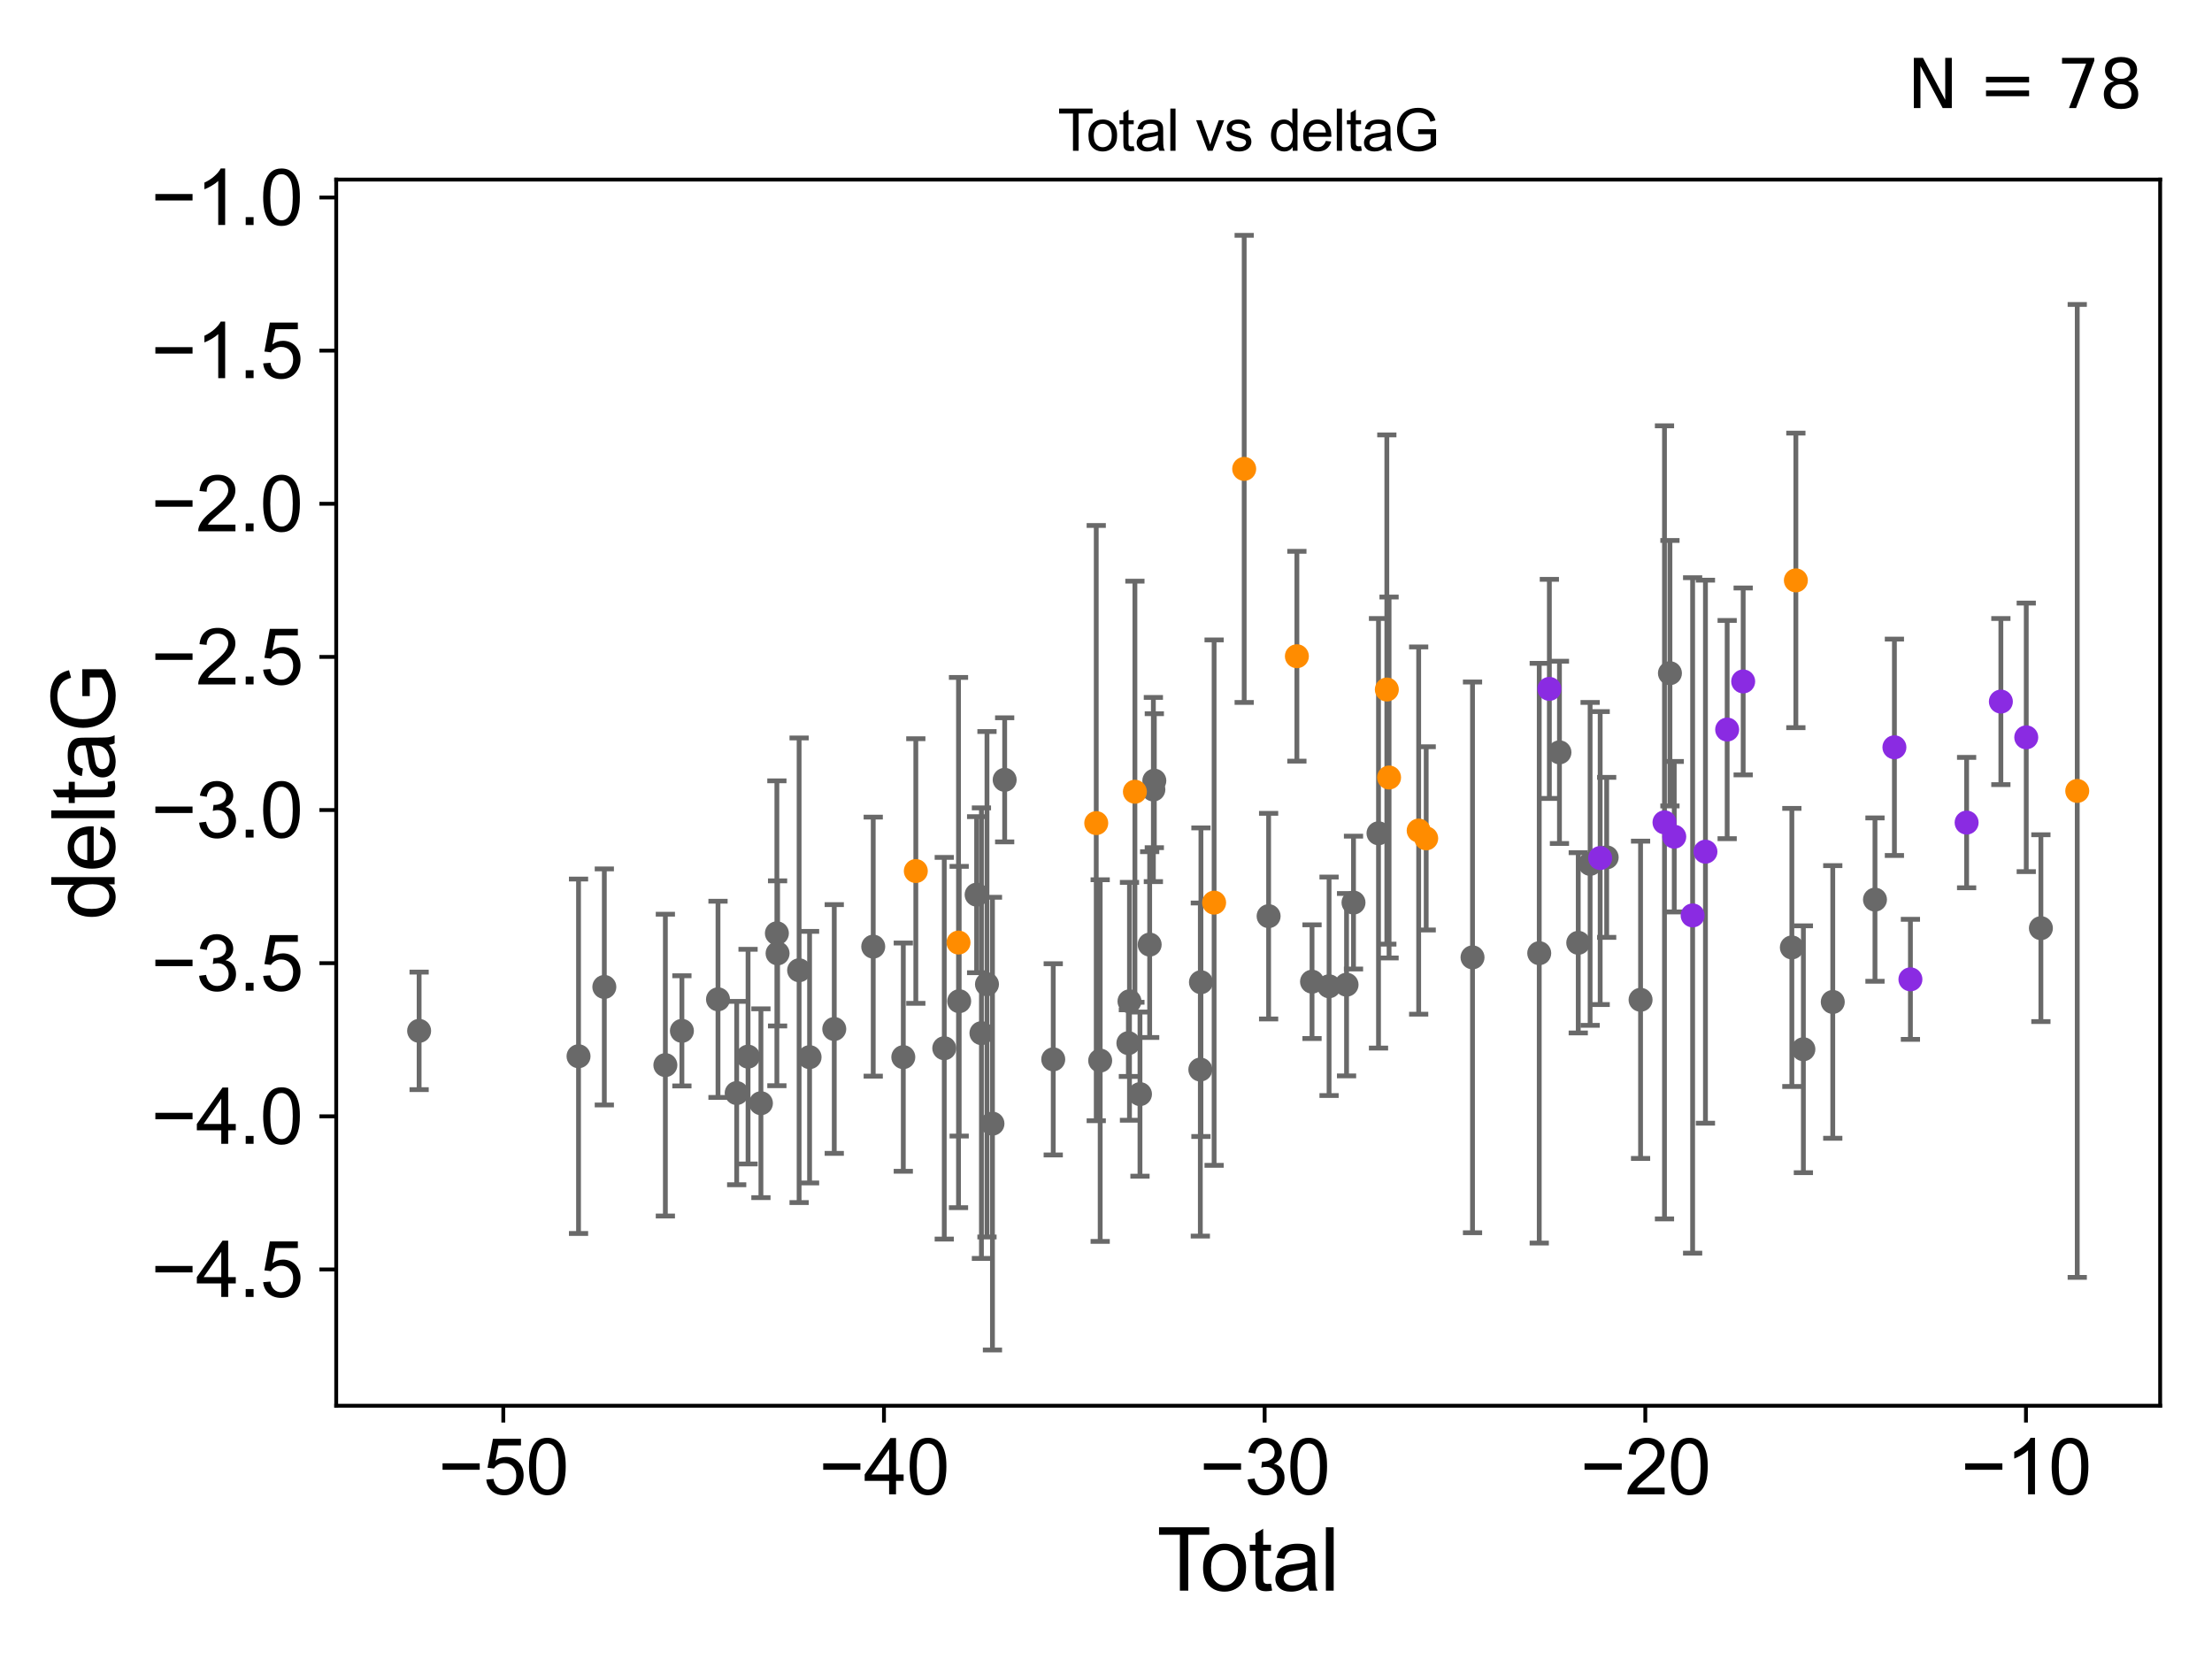 <?xml version="1.0" encoding="utf-8" standalone="no"?>
<!DOCTYPE svg PUBLIC "-//W3C//DTD SVG 1.1//EN"
  "http://www.w3.org/Graphics/SVG/1.1/DTD/svg11.dtd">
<svg xmlns:xlink="http://www.w3.org/1999/xlink" width="460.8pt" height="345.6pt" viewBox="0 0 460.8 345.6" xmlns="http://www.w3.org/2000/svg" version="1.1">
 <defs>
  <style type="text/css">*{stroke-linejoin: round; stroke-linecap: butt}</style>
 </defs>
 <g id="figure_1">
  <g id="patch_1">
   <path d="M 0 345.6 
L 460.8 345.6 
L 460.8 0 
L 0 0 
z
" style="fill: #ffffff"/>
  </g>
  <g id="axes_1">
   <g id="patch_2">
    <path d="M 70.04 292.84 
L 450 292.84 
L 450 37.411 
L 70.04 37.411 
z
" style="fill: #ffffff"/>
   </g>
   <g id="PathCollection_1">
    <defs>
     <path id="mf9ac85fa65" d="M 0 1.118 
C 0.297 1.118 0.581 1 0.791 0.791 
C 1 0.581 1.118 0.297 1.118 0 
C 1.118 -0.297 1 -0.581 0.791 -0.791 
C 0.581 -1 0.297 -1.118 0 -1.118 
C -0.297 -1.118 -0.581 -1 -0.791 -0.791 
C -1 -0.581 -1.118 -0.297 -1.118 0 
C -1.118 0.297 -1 0.581 -0.791 0.791 
C -0.581 1 -0.297 1.118 0 1.118 
z
" style="stroke: #696969"/>
    </defs>
    <g clip-path="url(#p7e87dcc566)">
     <use xlink:href="#mf9ac85fa65" x="87.311" y="214.748" style="fill: #696969; stroke: #696969"/>
     <use xlink:href="#mf9ac85fa65" x="120.519" y="220.037" style="fill: #696969; stroke: #696969"/>
     <use xlink:href="#mf9ac85fa65" x="125.893" y="205.599" style="fill: #696969; stroke: #696969"/>
     <use xlink:href="#mf9ac85fa65" x="138.608" y="221.881" style="fill: #696969; stroke: #696969"/>
     <use xlink:href="#mf9ac85fa65" x="142.054" y="214.747" style="fill: #696969; stroke: #696969"/>
     <use xlink:href="#mf9ac85fa65" x="149.573" y="208.177" style="fill: #696969; stroke: #696969"/>
     <use xlink:href="#mf9ac85fa65" x="153.465" y="227.705" style="fill: #696969; stroke: #696969"/>
     <use xlink:href="#mf9ac85fa65" x="155.833" y="220.115" style="fill: #696969; stroke: #696969"/>
     <use xlink:href="#mf9ac85fa65" x="158.516" y="229.82" style="fill: #696969; stroke: #696969"/>
     <use xlink:href="#mf9ac85fa65" x="161.839" y="194.419" style="fill: #696969; stroke: #696969"/>
     <use xlink:href="#mf9ac85fa65" x="161.985" y="198.61" style="fill: #696969; stroke: #696969"/>
     <use xlink:href="#mf9ac85fa65" x="166.47" y="202.123" style="fill: #696969; stroke: #696969"/>
     <use xlink:href="#mf9ac85fa65" x="168.65" y="220.225" style="fill: #696969; stroke: #696969"/>
     <use xlink:href="#mf9ac85fa65" x="173.792" y="214.359" style="fill: #696969; stroke: #696969"/>
     <use xlink:href="#mf9ac85fa65" x="181.91" y="197.2" style="fill: #696969; stroke: #696969"/>
     <use xlink:href="#mf9ac85fa65" x="188.174" y="220.222" style="fill: #696969; stroke: #696969"/>
     <use xlink:href="#mf9ac85fa65" x="196.708" y="218.366" style="fill: #696969; stroke: #696969"/>
     <use xlink:href="#mf9ac85fa65" x="199.815" y="208.57" style="fill: #696969; stroke: #696969"/>
     <use xlink:href="#mf9ac85fa65" x="203.45" y="186.375" style="fill: #696969; stroke: #696969"/>
     <use xlink:href="#mf9ac85fa65" x="204.45" y="215.225" style="fill: #696969; stroke: #696969"/>
     <use xlink:href="#mf9ac85fa65" x="205.606" y="205.037" style="fill: #696969; stroke: #696969"/>
     <use xlink:href="#mf9ac85fa65" x="206.748" y="234.076" style="fill: #696969; stroke: #696969"/>
     <use xlink:href="#mf9ac85fa65" x="209.291" y="162.453" style="fill: #696969; stroke: #696969"/>
     <use xlink:href="#mf9ac85fa65" x="219.41" y="220.68" style="fill: #696969; stroke: #696969"/>
     <use xlink:href="#mf9ac85fa65" x="229.188" y="220.939" style="fill: #696969; stroke: #696969"/>
     <use xlink:href="#mf9ac85fa65" x="235.063" y="217.305" style="fill: #696969; stroke: #696969"/>
     <use xlink:href="#mf9ac85fa65" x="235.292" y="208.594" style="fill: #696969; stroke: #696969"/>
     <use xlink:href="#mf9ac85fa65" x="237.479" y="227.924" style="fill: #696969; stroke: #696969"/>
     <use xlink:href="#mf9ac85fa65" x="239.497" y="196.776" style="fill: #696969; stroke: #696969"/>
     <use xlink:href="#mf9ac85fa65" x="240.268" y="164.47" style="fill: #696969; stroke: #696969"/>
     <use xlink:href="#mf9ac85fa65" x="240.467" y="162.63" style="fill: #696969; stroke: #696969"/>
     <use xlink:href="#mf9ac85fa65" x="250.051" y="222.807" style="fill: #696969; stroke: #696969"/>
     <use xlink:href="#mf9ac85fa65" x="250.178" y="204.612" style="fill: #696969; stroke: #696969"/>
     <use xlink:href="#mf9ac85fa65" x="264.276" y="190.852" style="fill: #696969; stroke: #696969"/>
     <use xlink:href="#mf9ac85fa65" x="273.32" y="204.502" style="fill: #696969; stroke: #696969"/>
     <use xlink:href="#mf9ac85fa65" x="276.869" y="205.461" style="fill: #696969; stroke: #696969"/>
     <use xlink:href="#mf9ac85fa65" x="280.511" y="205.131" style="fill: #696969; stroke: #696969"/>
     <use xlink:href="#mf9ac85fa65" x="281.96" y="188.022" style="fill: #696969; stroke: #696969"/>
     <use xlink:href="#mf9ac85fa65" x="287.169" y="173.589" style="fill: #696969; stroke: #696969"/>
     <use xlink:href="#mf9ac85fa65" x="306.753" y="199.438" style="fill: #696969; stroke: #696969"/>
     <use xlink:href="#mf9ac85fa65" x="320.651" y="198.566" style="fill: #696969; stroke: #696969"/>
     <use xlink:href="#mf9ac85fa65" x="324.863" y="156.726" style="fill: #696969; stroke: #696969"/>
     <use xlink:href="#mf9ac85fa65" x="328.779" y="196.406" style="fill: #696969; stroke: #696969"/>
     <use xlink:href="#mf9ac85fa65" x="331.251" y="179.963" style="fill: #696969; stroke: #696969"/>
     <use xlink:href="#mf9ac85fa65" x="334.699" y="178.604" style="fill: #696969; stroke: #696969"/>
     <use xlink:href="#mf9ac85fa65" x="341.761" y="208.276" style="fill: #696969; stroke: #696969"/>
     <use xlink:href="#mf9ac85fa65" x="347.878" y="140.24" style="fill: #696969; stroke: #696969"/>
     <use xlink:href="#mf9ac85fa65" x="373.277" y="197.367" style="fill: #696969; stroke: #696969"/>
     <use xlink:href="#mf9ac85fa65" x="375.678" y="218.577" style="fill: #696969; stroke: #696969"/>
     <use xlink:href="#mf9ac85fa65" x="381.799" y="208.725" style="fill: #696969; stroke: #696969"/>
     <use xlink:href="#mf9ac85fa65" x="390.593" y="187.404" style="fill: #696969; stroke: #696969"/>
     <use xlink:href="#mf9ac85fa65" x="425.156" y="193.354" style="fill: #696969; stroke: #696969"/>
    </g>
   </g>
   <g id="PathCollection_2">
    <defs>
     <path id="m2905a344ca" d="M 0 1.118 
C 0.297 1.118 0.581 1 0.791 0.791 
C 1 0.581 1.118 0.297 1.118 0 
C 1.118 -0.297 1 -0.581 0.791 -0.791 
C 0.581 -1 0.297 -1.118 0 -1.118 
C -0.297 -1.118 -0.581 -1 -0.791 -0.791 
C -1 -0.581 -1.118 -0.297 -1.118 0 
C -1.118 0.297 -1 0.581 -0.791 0.791 
C -0.581 1 -0.297 1.118 0 1.118 
z
" style="stroke: #ff8c00"/>
    </defs>
    <g clip-path="url(#p7e87dcc566)">
     <use xlink:href="#m2905a344ca" x="190.781" y="181.452" style="fill: #ff8c00; stroke: #ff8c00"/>
     <use xlink:href="#m2905a344ca" x="199.674" y="196.351" style="fill: #ff8c00; stroke: #ff8c00"/>
     <use xlink:href="#m2905a344ca" x="228.367" y="171.468" style="fill: #ff8c00; stroke: #ff8c00"/>
     <use xlink:href="#m2905a344ca" x="236.422" y="164.931" style="fill: #ff8c00; stroke: #ff8c00"/>
     <use xlink:href="#m2905a344ca" x="252.922" y="188.035" style="fill: #ff8c00; stroke: #ff8c00"/>
     <use xlink:href="#m2905a344ca" x="259.187" y="97.677" style="fill: #ff8c00; stroke: #ff8c00"/>
     <use xlink:href="#m2905a344ca" x="270.164" y="136.704" style="fill: #ff8c00; stroke: #ff8c00"/>
     <use xlink:href="#m2905a344ca" x="288.902" y="143.641" style="fill: #ff8c00; stroke: #ff8c00"/>
     <use xlink:href="#m2905a344ca" x="289.368" y="161.969" style="fill: #ff8c00; stroke: #ff8c00"/>
     <use xlink:href="#m2905a344ca" x="295.536" y="173.018" style="fill: #ff8c00; stroke: #ff8c00"/>
     <use xlink:href="#m2905a344ca" x="297.103" y="174.647" style="fill: #ff8c00; stroke: #ff8c00"/>
     <use xlink:href="#m2905a344ca" x="374.112" y="120.904" style="fill: #ff8c00; stroke: #ff8c00"/>
     <use xlink:href="#m2905a344ca" x="432.729" y="164.766" style="fill: #ff8c00; stroke: #ff8c00"/>
    </g>
   </g>
   <g id="PathCollection_3">
    <defs>
     <path id="m5e23c3d935" d="M 0 1.118 
C 0.297 1.118 0.581 1 0.791 0.791 
C 1 0.581 1.118 0.297 1.118 0 
C 1.118 -0.297 1 -0.581 0.791 -0.791 
C 0.581 -1 0.297 -1.118 0 -1.118 
C -0.297 -1.118 -0.581 -1 -0.791 -0.791 
C -1 -0.581 -1.118 -0.297 -1.118 0 
C -1.118 0.297 -1 0.581 -0.791 0.791 
C -0.581 1 -0.297 1.118 0 1.118 
z
" style="stroke: #8a2be2"/>
    </defs>
    <g clip-path="url(#p7e87dcc566)">
     <use xlink:href="#m5e23c3d935" x="322.76" y="143.509" style="fill: #8a2be2; stroke: #8a2be2"/>
     <use xlink:href="#m5e23c3d935" x="333.345" y="178.748" style="fill: #8a2be2; stroke: #8a2be2"/>
     <use xlink:href="#m5e23c3d935" x="346.743" y="171.314" style="fill: #8a2be2; stroke: #8a2be2"/>
     <use xlink:href="#m5e23c3d935" x="348.778" y="174.298" style="fill: #8a2be2; stroke: #8a2be2"/>
     <use xlink:href="#m5e23c3d935" x="352.605" y="190.698" style="fill: #8a2be2; stroke: #8a2be2"/>
     <use xlink:href="#m5e23c3d935" x="355.275" y="177.422" style="fill: #8a2be2; stroke: #8a2be2"/>
     <use xlink:href="#m5e23c3d935" x="359.8" y="151.981" style="fill: #8a2be2; stroke: #8a2be2"/>
     <use xlink:href="#m5e23c3d935" x="363.136" y="141.955" style="fill: #8a2be2; stroke: #8a2be2"/>
     <use xlink:href="#m5e23c3d935" x="394.641" y="155.675" style="fill: #8a2be2; stroke: #8a2be2"/>
     <use xlink:href="#m5e23c3d935" x="397.975" y="204.014" style="fill: #8a2be2; stroke: #8a2be2"/>
     <use xlink:href="#m5e23c3d935" x="409.682" y="171.36" style="fill: #8a2be2; stroke: #8a2be2"/>
     <use xlink:href="#m5e23c3d935" x="416.818" y="146.151" style="fill: #8a2be2; stroke: #8a2be2"/>
     <use xlink:href="#m5e23c3d935" x="422.106" y="153.604" style="fill: #8a2be2; stroke: #8a2be2"/>
    </g>
   </g>
   <g id="matplotlib.axis_1">
    <g id="xtick_1">
     <g id="line2d_1">
      <defs>
       <path id="m23a67b1742" d="M 0 0 
L 0 3.5 
" style="stroke: #000000; stroke-width: 0.8"/>
      </defs>
      <g>
       <use xlink:href="#m23a67b1742" x="104.848" y="292.84" style="stroke: #000000; stroke-width: 0.8"/>
      </g>
     </g>
     <g id="text_1">
      <!-- −50 -->
      <g transform="translate(91.278 311.293)scale(0.16 -0.16)">
       <defs>
        <path id="ArialMT-2212" d="M 3381 1997 
L 356 1997 
L 356 2522 
L 3381 2522 
L 3381 1997 
z
" transform="scale(0.016)"/>
        <path id="ArialMT-35" d="M 266 1200 
L 856 1250 
Q 922 819 1161 601 
Q 1400 384 1738 384 
Q 2144 384 2425 690 
Q 2706 997 2706 1503 
Q 2706 1984 2436 2262 
Q 2166 2541 1728 2541 
Q 1456 2541 1237 2417 
Q 1019 2294 894 2097 
L 366 2166 
L 809 4519 
L 3088 4519 
L 3088 3981 
L 1259 3981 
L 1013 2750 
Q 1425 3038 1878 3038 
Q 2478 3038 2890 2622 
Q 3303 2206 3303 1553 
Q 3303 931 2941 478 
Q 2500 -78 1738 -78 
Q 1113 -78 717 272 
Q 322 622 266 1200 
z
" transform="scale(0.016)"/>
        <path id="ArialMT-30" d="M 266 2259 
Q 266 3072 433 3567 
Q 600 4063 929 4331 
Q 1259 4600 1759 4600 
Q 2128 4600 2406 4451 
Q 2684 4303 2865 4023 
Q 3047 3744 3150 3342 
Q 3253 2941 3253 2259 
Q 3253 1453 3087 958 
Q 2922 463 2592 192 
Q 2263 -78 1759 -78 
Q 1097 -78 719 397 
Q 266 969 266 2259 
z
M 844 2259 
Q 844 1131 1108 757 
Q 1372 384 1759 384 
Q 2147 384 2411 759 
Q 2675 1134 2675 2259 
Q 2675 3391 2411 3762 
Q 2147 4134 1753 4134 
Q 1366 4134 1134 3806 
Q 844 3388 844 2259 
z
" transform="scale(0.016)"/>
       </defs>
       <use xlink:href="#ArialMT-2212"/>
       <use xlink:href="#ArialMT-35" x="58.398"/>
       <use xlink:href="#ArialMT-30" x="114.014"/>
      </g>
     </g>
    </g>
    <g id="xtick_2">
     <g id="line2d_2">
      <g>
       <use xlink:href="#m23a67b1742" x="184.148" y="292.84" style="stroke: #000000; stroke-width: 0.8"/>
      </g>
     </g>
     <g id="text_2">
      <!-- −40 -->
      <g transform="translate(170.578 311.293)scale(0.16 -0.16)">
       <defs>
        <path id="ArialMT-34" d="M 2069 0 
L 2069 1097 
L 81 1097 
L 81 1613 
L 2172 4581 
L 2631 4581 
L 2631 1613 
L 3250 1613 
L 3250 1097 
L 2631 1097 
L 2631 0 
L 2069 0 
z
M 2069 1613 
L 2069 3678 
L 634 1613 
L 2069 1613 
z
" transform="scale(0.016)"/>
       </defs>
       <use xlink:href="#ArialMT-2212"/>
       <use xlink:href="#ArialMT-34" x="58.398"/>
       <use xlink:href="#ArialMT-30" x="114.014"/>
      </g>
     </g>
    </g>
    <g id="xtick_3">
     <g id="line2d_3">
      <g>
       <use xlink:href="#m23a67b1742" x="263.448" y="292.84" style="stroke: #000000; stroke-width: 0.8"/>
      </g>
     </g>
     <g id="text_3">
      <!-- −30 -->
      <g transform="translate(249.878 311.293)scale(0.16 -0.16)">
       <defs>
        <path id="ArialMT-33" d="M 269 1209 
L 831 1284 
Q 928 806 1161 595 
Q 1394 384 1728 384 
Q 2125 384 2398 659 
Q 2672 934 2672 1341 
Q 2672 1728 2419 1979 
Q 2166 2231 1775 2231 
Q 1616 2231 1378 2169 
L 1441 2663 
Q 1497 2656 1531 2656 
Q 1891 2656 2178 2843 
Q 2466 3031 2466 3422 
Q 2466 3731 2256 3934 
Q 2047 4138 1716 4138 
Q 1388 4138 1169 3931 
Q 950 3725 888 3313 
L 325 3413 
Q 428 3978 793 4289 
Q 1159 4600 1703 4600 
Q 2078 4600 2393 4439 
Q 2709 4278 2876 4000 
Q 3044 3722 3044 3409 
Q 3044 3113 2884 2869 
Q 2725 2625 2413 2481 
Q 2819 2388 3044 2092 
Q 3269 1797 3269 1353 
Q 3269 753 2831 336 
Q 2394 -81 1725 -81 
Q 1122 -81 723 278 
Q 325 638 269 1209 
z
" transform="scale(0.016)"/>
       </defs>
       <use xlink:href="#ArialMT-2212"/>
       <use xlink:href="#ArialMT-33" x="58.398"/>
       <use xlink:href="#ArialMT-30" x="114.014"/>
      </g>
     </g>
    </g>
    <g id="xtick_4">
     <g id="line2d_4">
      <g>
       <use xlink:href="#m23a67b1742" x="342.748" y="292.84" style="stroke: #000000; stroke-width: 0.8"/>
      </g>
     </g>
     <g id="text_4">
      <!-- −20 -->
      <g transform="translate(329.178 311.293)scale(0.16 -0.16)">
       <defs>
        <path id="ArialMT-32" d="M 3222 541 
L 3222 0 
L 194 0 
Q 188 203 259 391 
Q 375 700 629 1000 
Q 884 1300 1366 1694 
Q 2113 2306 2375 2664 
Q 2638 3022 2638 3341 
Q 2638 3675 2398 3904 
Q 2159 4134 1775 4134 
Q 1369 4134 1125 3890 
Q 881 3647 878 3216 
L 300 3275 
Q 359 3922 746 4261 
Q 1134 4600 1788 4600 
Q 2447 4600 2831 4234 
Q 3216 3869 3216 3328 
Q 3216 3053 3103 2787 
Q 2991 2522 2730 2228 
Q 2469 1934 1863 1422 
Q 1356 997 1212 845 
Q 1069 694 975 541 
L 3222 541 
z
" transform="scale(0.016)"/>
       </defs>
       <use xlink:href="#ArialMT-2212"/>
       <use xlink:href="#ArialMT-32" x="58.398"/>
       <use xlink:href="#ArialMT-30" x="114.014"/>
      </g>
     </g>
    </g>
    <g id="xtick_5">
     <g id="line2d_5">
      <g>
       <use xlink:href="#m23a67b1742" x="422.047" y="292.84" style="stroke: #000000; stroke-width: 0.8"/>
      </g>
     </g>
     <g id="text_5">
      <!-- −10 -->
      <g transform="translate(408.477 311.293)scale(0.16 -0.16)">
       <defs>
        <path id="ArialMT-31" d="M 2384 0 
L 1822 0 
L 1822 3584 
Q 1619 3391 1289 3197 
Q 959 3003 697 2906 
L 697 3450 
Q 1169 3672 1522 3987 
Q 1875 4303 2022 4600 
L 2384 4600 
L 2384 0 
z
" transform="scale(0.016)"/>
       </defs>
       <use xlink:href="#ArialMT-2212"/>
       <use xlink:href="#ArialMT-31" x="58.398"/>
       <use xlink:href="#ArialMT-30" x="114.014"/>
      </g>
     </g>
    </g>
    <g id="text_6">
     <!-- Total -->
     <g transform="translate(241.015 331.357)scale(0.18 -0.18)">
      <defs>
       <path id="ArialMT-54" d="M 1659 0 
L 1659 4041 
L 150 4041 
L 150 4581 
L 3781 4581 
L 3781 4041 
L 2266 4041 
L 2266 0 
L 1659 0 
z
" transform="scale(0.016)"/>
       <path id="ArialMT-6f" d="M 213 1659 
Q 213 2581 725 3025 
Q 1153 3394 1769 3394 
Q 2453 3394 2887 2945 
Q 3322 2497 3322 1706 
Q 3322 1066 3130 698 
Q 2938 331 2570 128 
Q 2203 -75 1769 -75 
Q 1072 -75 642 372 
Q 213 819 213 1659 
z
M 791 1659 
Q 791 1022 1069 705 
Q 1347 388 1769 388 
Q 2188 388 2466 706 
Q 2744 1025 2744 1678 
Q 2744 2294 2464 2611 
Q 2184 2928 1769 2928 
Q 1347 2928 1069 2612 
Q 791 2297 791 1659 
z
" transform="scale(0.016)"/>
       <path id="ArialMT-74" d="M 1650 503 
L 1731 6 
Q 1494 -44 1306 -44 
Q 1000 -44 831 53 
Q 663 150 594 308 
Q 525 466 525 972 
L 525 2881 
L 113 2881 
L 113 3319 
L 525 3319 
L 525 4141 
L 1084 4478 
L 1084 3319 
L 1650 3319 
L 1650 2881 
L 1084 2881 
L 1084 941 
Q 1084 700 1114 631 
Q 1144 563 1211 522 
Q 1278 481 1403 481 
Q 1497 481 1650 503 
z
" transform="scale(0.016)"/>
       <path id="ArialMT-61" d="M 2588 409 
Q 2275 144 1986 34 
Q 1697 -75 1366 -75 
Q 819 -75 525 192 
Q 231 459 231 875 
Q 231 1119 342 1320 
Q 453 1522 633 1644 
Q 813 1766 1038 1828 
Q 1203 1872 1538 1913 
Q 2219 1994 2541 2106 
Q 2544 2222 2544 2253 
Q 2544 2597 2384 2738 
Q 2169 2928 1744 2928 
Q 1347 2928 1158 2789 
Q 969 2650 878 2297 
L 328 2372 
Q 403 2725 575 2942 
Q 747 3159 1072 3276 
Q 1397 3394 1825 3394 
Q 2250 3394 2515 3294 
Q 2781 3194 2906 3042 
Q 3031 2891 3081 2659 
Q 3109 2516 3109 2141 
L 3109 1391 
Q 3109 606 3145 398 
Q 3181 191 3288 0 
L 2700 0 
Q 2613 175 2588 409 
z
M 2541 1666 
Q 2234 1541 1622 1453 
Q 1275 1403 1131 1340 
Q 988 1278 909 1158 
Q 831 1038 831 891 
Q 831 666 1001 516 
Q 1172 366 1500 366 
Q 1825 366 2078 508 
Q 2331 650 2450 897 
Q 2541 1088 2541 1459 
L 2541 1666 
z
" transform="scale(0.016)"/>
       <path id="ArialMT-6c" d="M 409 0 
L 409 4581 
L 972 4581 
L 972 0 
L 409 0 
z
" transform="scale(0.016)"/>
      </defs>
      <use xlink:href="#ArialMT-54"/>
      <use xlink:href="#ArialMT-6f" x="49.959"/>
      <use xlink:href="#ArialMT-74" x="105.574"/>
      <use xlink:href="#ArialMT-61" x="133.357"/>
      <use xlink:href="#ArialMT-6c" x="188.973"/>
     </g>
    </g>
   </g>
   <g id="matplotlib.axis_2">
    <g id="ytick_1">
     <g id="line2d_6">
      <defs>
       <path id="m17803e64c7" d="M 0 0 
L -3.5 0 
" style="stroke: #000000; stroke-width: 0.8"/>
      </defs>
      <g>
       <use xlink:href="#m17803e64c7" x="70.04" y="264.451" style="stroke: #000000; stroke-width: 0.8"/>
      </g>
     </g>
     <g id="text_7">
      <!-- −4.5 -->
      <g transform="translate(31.455 270.177)scale(0.16 -0.16)">
       <defs>
        <path id="ArialMT-2e" d="M 581 0 
L 581 641 
L 1222 641 
L 1222 0 
L 581 0 
z
" transform="scale(0.016)"/>
       </defs>
       <use xlink:href="#ArialMT-2212"/>
       <use xlink:href="#ArialMT-34" x="58.398"/>
       <use xlink:href="#ArialMT-2e" x="114.014"/>
       <use xlink:href="#ArialMT-35" x="141.797"/>
      </g>
     </g>
    </g>
    <g id="ytick_2">
     <g id="line2d_7">
      <g>
       <use xlink:href="#m17803e64c7" x="70.04" y="232.55" style="stroke: #000000; stroke-width: 0.8"/>
      </g>
     </g>
     <g id="text_8">
      <!-- −4.0 -->
      <g transform="translate(31.455 238.276)scale(0.16 -0.16)">
       <use xlink:href="#ArialMT-2212"/>
       <use xlink:href="#ArialMT-34" x="58.398"/>
       <use xlink:href="#ArialMT-2e" x="114.014"/>
       <use xlink:href="#ArialMT-30" x="141.797"/>
      </g>
     </g>
    </g>
    <g id="ytick_3">
     <g id="line2d_8">
      <g>
       <use xlink:href="#m17803e64c7" x="70.04" y="200.649" style="stroke: #000000; stroke-width: 0.8"/>
      </g>
     </g>
     <g id="text_9">
      <!-- −3.5 -->
      <g transform="translate(31.455 206.376)scale(0.16 -0.16)">
       <use xlink:href="#ArialMT-2212"/>
       <use xlink:href="#ArialMT-33" x="58.398"/>
       <use xlink:href="#ArialMT-2e" x="114.014"/>
       <use xlink:href="#ArialMT-35" x="141.797"/>
      </g>
     </g>
    </g>
    <g id="ytick_4">
     <g id="line2d_9">
      <g>
       <use xlink:href="#m17803e64c7" x="70.04" y="168.749" style="stroke: #000000; stroke-width: 0.8"/>
      </g>
     </g>
     <g id="text_10">
      <!-- −3.0 -->
      <g transform="translate(31.455 174.475)scale(0.16 -0.16)">
       <use xlink:href="#ArialMT-2212"/>
       <use xlink:href="#ArialMT-33" x="58.398"/>
       <use xlink:href="#ArialMT-2e" x="114.014"/>
       <use xlink:href="#ArialMT-30" x="141.797"/>
      </g>
     </g>
    </g>
    <g id="ytick_5">
     <g id="line2d_10">
      <g>
       <use xlink:href="#m17803e64c7" x="70.04" y="136.848" style="stroke: #000000; stroke-width: 0.8"/>
      </g>
     </g>
     <g id="text_11">
      <!-- −2.5 -->
      <g transform="translate(31.455 142.574)scale(0.16 -0.16)">
       <use xlink:href="#ArialMT-2212"/>
       <use xlink:href="#ArialMT-32" x="58.398"/>
       <use xlink:href="#ArialMT-2e" x="114.014"/>
       <use xlink:href="#ArialMT-35" x="141.797"/>
      </g>
     </g>
    </g>
    <g id="ytick_6">
     <g id="line2d_11">
      <g>
       <use xlink:href="#m17803e64c7" x="70.04" y="104.947" style="stroke: #000000; stroke-width: 0.8"/>
      </g>
     </g>
     <g id="text_12">
      <!-- −2.0 -->
      <g transform="translate(31.455 110.673)scale(0.16 -0.16)">
       <use xlink:href="#ArialMT-2212"/>
       <use xlink:href="#ArialMT-32" x="58.398"/>
       <use xlink:href="#ArialMT-2e" x="114.014"/>
       <use xlink:href="#ArialMT-30" x="141.797"/>
      </g>
     </g>
    </g>
    <g id="ytick_7">
     <g id="line2d_12">
      <g>
       <use xlink:href="#m17803e64c7" x="70.04" y="73.047" style="stroke: #000000; stroke-width: 0.8"/>
      </g>
     </g>
     <g id="text_13">
      <!-- −1.5 -->
      <g transform="translate(31.455 78.773)scale(0.16 -0.16)">
       <use xlink:href="#ArialMT-2212"/>
       <use xlink:href="#ArialMT-31" x="58.398"/>
       <use xlink:href="#ArialMT-2e" x="114.014"/>
       <use xlink:href="#ArialMT-35" x="141.797"/>
      </g>
     </g>
    </g>
    <g id="ytick_8">
     <g id="line2d_13">
      <g>
       <use xlink:href="#m17803e64c7" x="70.04" y="41.146" style="stroke: #000000; stroke-width: 0.8"/>
      </g>
     </g>
     <g id="text_14">
      <!-- −1.0 -->
      <g transform="translate(31.455 46.872)scale(0.16 -0.16)">
       <use xlink:href="#ArialMT-2212"/>
       <use xlink:href="#ArialMT-31" x="58.398"/>
       <use xlink:href="#ArialMT-2e" x="114.014"/>
       <use xlink:href="#ArialMT-30" x="141.797"/>
      </g>
     </g>
    </g>
    <g id="text_15">
     <!-- deltaG -->
     <g transform="translate(23.878 191.64)rotate(-90)scale(0.18 -0.18)">
      <defs>
       <path id="ArialMT-64" d="M 2575 0 
L 2575 419 
Q 2259 -75 1647 -75 
Q 1250 -75 917 144 
Q 584 363 401 755 
Q 219 1147 219 1656 
Q 219 2153 384 2558 
Q 550 2963 881 3178 
Q 1213 3394 1622 3394 
Q 1922 3394 2156 3267 
Q 2391 3141 2538 2938 
L 2538 4581 
L 3097 4581 
L 3097 0 
L 2575 0 
z
M 797 1656 
Q 797 1019 1065 703 
Q 1334 388 1700 388 
Q 2069 388 2326 689 
Q 2584 991 2584 1609 
Q 2584 2291 2321 2609 
Q 2059 2928 1675 2928 
Q 1300 2928 1048 2622 
Q 797 2316 797 1656 
z
" transform="scale(0.016)"/>
       <path id="ArialMT-65" d="M 2694 1069 
L 3275 997 
Q 3138 488 2766 206 
Q 2394 -75 1816 -75 
Q 1088 -75 661 373 
Q 234 822 234 1631 
Q 234 2469 665 2931 
Q 1097 3394 1784 3394 
Q 2450 3394 2872 2941 
Q 3294 2488 3294 1666 
Q 3294 1616 3291 1516 
L 816 1516 
Q 847 969 1125 678 
Q 1403 388 1819 388 
Q 2128 388 2347 550 
Q 2566 713 2694 1069 
z
M 847 1978 
L 2700 1978 
Q 2663 2397 2488 2606 
Q 2219 2931 1791 2931 
Q 1403 2931 1139 2672 
Q 875 2413 847 1978 
z
" transform="scale(0.016)"/>
       <path id="ArialMT-47" d="M 2638 1797 
L 2638 2334 
L 4578 2338 
L 4578 638 
Q 4131 281 3656 101 
Q 3181 -78 2681 -78 
Q 2006 -78 1454 211 
Q 903 500 622 1047 
Q 341 1594 341 2269 
Q 341 2938 620 3517 
Q 900 4097 1425 4378 
Q 1950 4659 2634 4659 
Q 3131 4659 3532 4498 
Q 3934 4338 4162 4050 
Q 4391 3763 4509 3300 
L 3963 3150 
Q 3859 3500 3706 3700 
Q 3553 3900 3268 4020 
Q 2984 4141 2638 4141 
Q 2222 4141 1919 4014 
Q 1616 3888 1430 3681 
Q 1244 3475 1141 3228 
Q 966 2803 966 2306 
Q 966 1694 1177 1281 
Q 1388 869 1791 669 
Q 2194 469 2647 469 
Q 3041 469 3416 620 
Q 3791 772 3984 944 
L 3984 1797 
L 2638 1797 
z
" transform="scale(0.016)"/>
      </defs>
      <use xlink:href="#ArialMT-64"/>
      <use xlink:href="#ArialMT-65" x="55.615"/>
      <use xlink:href="#ArialMT-6c" x="111.23"/>
      <use xlink:href="#ArialMT-74" x="133.447"/>
      <use xlink:href="#ArialMT-61" x="161.23"/>
      <use xlink:href="#ArialMT-47" x="216.846"/>
     </g>
    </g>
   </g>
   <g id="LineCollection_1">
    <path d="M 87.311 226.987 
L 87.311 202.508 
" clip-path="url(#p7e87dcc566)" style="fill: none; stroke: #696969"/>
    <path d="M 120.519 256.955 
L 120.519 183.119 
" clip-path="url(#p7e87dcc566)" style="fill: none; stroke: #696969"/>
    <path d="M 125.893 230.186 
L 125.893 181.011 
" clip-path="url(#p7e87dcc566)" style="fill: none; stroke: #696969"/>
    <path d="M 138.608 253.318 
L 138.608 190.445 
" clip-path="url(#p7e87dcc566)" style="fill: none; stroke: #696969"/>
    <path d="M 142.054 226.224 
L 142.054 203.27 
" clip-path="url(#p7e87dcc566)" style="fill: none; stroke: #696969"/>
    <path d="M 149.573 228.61 
L 149.573 187.744 
" clip-path="url(#p7e87dcc566)" style="fill: none; stroke: #696969"/>
    <path d="M 153.465 246.805 
L 153.465 208.606 
" clip-path="url(#p7e87dcc566)" style="fill: none; stroke: #696969"/>
    <path d="M 155.833 242.476 
L 155.833 197.753 
" clip-path="url(#p7e87dcc566)" style="fill: none; stroke: #696969"/>
    <path d="M 158.516 249.486 
L 158.516 210.154 
" clip-path="url(#p7e87dcc566)" style="fill: none; stroke: #696969"/>
    <path d="M 161.839 226.172 
L 161.839 162.666 
" clip-path="url(#p7e87dcc566)" style="fill: none; stroke: #696969"/>
    <path d="M 161.985 213.723 
L 161.985 183.497 
" clip-path="url(#p7e87dcc566)" style="fill: none; stroke: #696969"/>
    <path d="M 166.47 250.516 
L 166.47 153.729 
" clip-path="url(#p7e87dcc566)" style="fill: none; stroke: #696969"/>
    <path d="M 168.65 246.428 
L 168.65 194.021 
" clip-path="url(#p7e87dcc566)" style="fill: none; stroke: #696969"/>
    <path d="M 173.792 240.269 
L 173.792 188.449 
" clip-path="url(#p7e87dcc566)" style="fill: none; stroke: #696969"/>
    <path d="M 181.91 224.181 
L 181.91 170.22 
" clip-path="url(#p7e87dcc566)" style="fill: none; stroke: #696969"/>
    <path d="M 188.174 243.997 
L 188.174 196.446 
" clip-path="url(#p7e87dcc566)" style="fill: none; stroke: #696969"/>
    <path d="M 196.708 258.123 
L 196.708 178.609 
" clip-path="url(#p7e87dcc566)" style="fill: none; stroke: #696969"/>
    <path d="M 199.815 236.659 
L 199.815 180.481 
" clip-path="url(#p7e87dcc566)" style="fill: none; stroke: #696969"/>
    <path d="M 203.45 202.633 
L 203.45 170.117 
" clip-path="url(#p7e87dcc566)" style="fill: none; stroke: #696969"/>
    <path d="M 204.45 262.154 
L 204.45 168.296 
" clip-path="url(#p7e87dcc566)" style="fill: none; stroke: #696969"/>
    <path d="M 205.606 257.683 
L 205.606 152.391 
" clip-path="url(#p7e87dcc566)" style="fill: none; stroke: #696969"/>
    <path d="M 206.748 281.23 
L 206.748 186.921 
" clip-path="url(#p7e87dcc566)" style="fill: none; stroke: #696969"/>
    <path d="M 209.291 175.378 
L 209.291 149.529 
" clip-path="url(#p7e87dcc566)" style="fill: none; stroke: #696969"/>
    <path d="M 219.41 240.6 
L 219.41 200.76 
" clip-path="url(#p7e87dcc566)" style="fill: none; stroke: #696969"/>
    <path d="M 229.188 258.61 
L 229.188 183.268 
" clip-path="url(#p7e87dcc566)" style="fill: none; stroke: #696969"/>
    <path d="M 235.063 224.244 
L 235.063 210.365 
" clip-path="url(#p7e87dcc566)" style="fill: none; stroke: #696969"/>
    <path d="M 235.292 233.371 
L 235.292 183.817 
" clip-path="url(#p7e87dcc566)" style="fill: none; stroke: #696969"/>
    <path d="M 237.479 245.023 
L 237.479 210.824 
" clip-path="url(#p7e87dcc566)" style="fill: none; stroke: #696969"/>
    <path d="M 239.497 216.128 
L 239.497 177.424 
" clip-path="url(#p7e87dcc566)" style="fill: none; stroke: #696969"/>
    <path d="M 240.268 183.658 
L 240.268 145.283 
" clip-path="url(#p7e87dcc566)" style="fill: none; stroke: #696969"/>
    <path d="M 240.467 176.584 
L 240.467 148.675 
" clip-path="url(#p7e87dcc566)" style="fill: none; stroke: #696969"/>
    <path d="M 250.051 257.499 
L 250.051 188.114 
" clip-path="url(#p7e87dcc566)" style="fill: none; stroke: #696969"/>
    <path d="M 250.178 236.753 
L 250.178 172.471 
" clip-path="url(#p7e87dcc566)" style="fill: none; stroke: #696969"/>
    <path d="M 264.276 212.272 
L 264.276 169.432 
" clip-path="url(#p7e87dcc566)" style="fill: none; stroke: #696969"/>
    <path d="M 273.32 216.343 
L 273.32 192.661 
" clip-path="url(#p7e87dcc566)" style="fill: none; stroke: #696969"/>
    <path d="M 276.869 228.219 
L 276.869 182.704 
" clip-path="url(#p7e87dcc566)" style="fill: none; stroke: #696969"/>
    <path d="M 280.511 224.126 
L 280.511 186.135 
" clip-path="url(#p7e87dcc566)" style="fill: none; stroke: #696969"/>
    <path d="M 281.96 201.859 
L 281.96 174.186 
" clip-path="url(#p7e87dcc566)" style="fill: none; stroke: #696969"/>
    <path d="M 287.169 218.331 
L 287.169 128.847 
" clip-path="url(#p7e87dcc566)" style="fill: none; stroke: #696969"/>
    <path d="M 306.753 256.801 
L 306.753 142.075 
" clip-path="url(#p7e87dcc566)" style="fill: none; stroke: #696969"/>
    <path d="M 320.651 258.947 
L 320.651 138.184 
" clip-path="url(#p7e87dcc566)" style="fill: none; stroke: #696969"/>
    <path d="M 324.863 175.711 
L 324.863 137.741 
" clip-path="url(#p7e87dcc566)" style="fill: none; stroke: #696969"/>
    <path d="M 328.779 215.184 
L 328.779 177.628 
" clip-path="url(#p7e87dcc566)" style="fill: none; stroke: #696969"/>
    <path d="M 331.251 213.598 
L 331.251 146.328 
" clip-path="url(#p7e87dcc566)" style="fill: none; stroke: #696969"/>
    <path d="M 334.699 195.267 
L 334.699 161.941 
" clip-path="url(#p7e87dcc566)" style="fill: none; stroke: #696969"/>
    <path d="M 341.761 241.326 
L 341.761 175.227 
" clip-path="url(#p7e87dcc566)" style="fill: none; stroke: #696969"/>
    <path d="M 347.878 167.89 
L 347.878 112.589 
" clip-path="url(#p7e87dcc566)" style="fill: none; stroke: #696969"/>
    <path d="M 373.277 226.333 
L 373.277 168.401 
" clip-path="url(#p7e87dcc566)" style="fill: none; stroke: #696969"/>
    <path d="M 375.678 244.289 
L 375.678 192.864 
" clip-path="url(#p7e87dcc566)" style="fill: none; stroke: #696969"/>
    <path d="M 381.799 237.122 
L 381.799 180.328 
" clip-path="url(#p7e87dcc566)" style="fill: none; stroke: #696969"/>
    <path d="M 390.593 204.421 
L 390.593 170.387 
" clip-path="url(#p7e87dcc566)" style="fill: none; stroke: #696969"/>
    <path d="M 425.156 212.812 
L 425.156 173.897 
" clip-path="url(#p7e87dcc566)" style="fill: none; stroke: #696969"/>
   </g>
   <g id="line2d_14">
    <defs>
     <path id="m0fd3a6526e" d="M 2 0 
L -2 -0 
" style="stroke: #696969"/>
    </defs>
    <g clip-path="url(#p7e87dcc566)">
     <use xlink:href="#m0fd3a6526e" x="87.311" y="226.987" style="fill: #696969; stroke: #696969"/>
     <use xlink:href="#m0fd3a6526e" x="120.519" y="256.955" style="fill: #696969; stroke: #696969"/>
     <use xlink:href="#m0fd3a6526e" x="125.893" y="230.186" style="fill: #696969; stroke: #696969"/>
     <use xlink:href="#m0fd3a6526e" x="138.608" y="253.318" style="fill: #696969; stroke: #696969"/>
     <use xlink:href="#m0fd3a6526e" x="142.054" y="226.224" style="fill: #696969; stroke: #696969"/>
     <use xlink:href="#m0fd3a6526e" x="149.573" y="228.61" style="fill: #696969; stroke: #696969"/>
     <use xlink:href="#m0fd3a6526e" x="153.465" y="246.805" style="fill: #696969; stroke: #696969"/>
     <use xlink:href="#m0fd3a6526e" x="155.833" y="242.476" style="fill: #696969; stroke: #696969"/>
     <use xlink:href="#m0fd3a6526e" x="158.516" y="249.486" style="fill: #696969; stroke: #696969"/>
     <use xlink:href="#m0fd3a6526e" x="161.839" y="226.172" style="fill: #696969; stroke: #696969"/>
     <use xlink:href="#m0fd3a6526e" x="161.985" y="213.723" style="fill: #696969; stroke: #696969"/>
     <use xlink:href="#m0fd3a6526e" x="166.47" y="250.516" style="fill: #696969; stroke: #696969"/>
     <use xlink:href="#m0fd3a6526e" x="168.65" y="246.428" style="fill: #696969; stroke: #696969"/>
     <use xlink:href="#m0fd3a6526e" x="173.792" y="240.269" style="fill: #696969; stroke: #696969"/>
     <use xlink:href="#m0fd3a6526e" x="181.91" y="224.181" style="fill: #696969; stroke: #696969"/>
     <use xlink:href="#m0fd3a6526e" x="188.174" y="243.997" style="fill: #696969; stroke: #696969"/>
     <use xlink:href="#m0fd3a6526e" x="196.708" y="258.123" style="fill: #696969; stroke: #696969"/>
     <use xlink:href="#m0fd3a6526e" x="199.815" y="236.659" style="fill: #696969; stroke: #696969"/>
     <use xlink:href="#m0fd3a6526e" x="203.45" y="202.633" style="fill: #696969; stroke: #696969"/>
     <use xlink:href="#m0fd3a6526e" x="204.45" y="262.154" style="fill: #696969; stroke: #696969"/>
     <use xlink:href="#m0fd3a6526e" x="205.606" y="257.683" style="fill: #696969; stroke: #696969"/>
     <use xlink:href="#m0fd3a6526e" x="206.748" y="281.23" style="fill: #696969; stroke: #696969"/>
     <use xlink:href="#m0fd3a6526e" x="209.291" y="175.378" style="fill: #696969; stroke: #696969"/>
     <use xlink:href="#m0fd3a6526e" x="219.41" y="240.6" style="fill: #696969; stroke: #696969"/>
     <use xlink:href="#m0fd3a6526e" x="229.188" y="258.61" style="fill: #696969; stroke: #696969"/>
     <use xlink:href="#m0fd3a6526e" x="235.063" y="224.244" style="fill: #696969; stroke: #696969"/>
     <use xlink:href="#m0fd3a6526e" x="235.292" y="233.371" style="fill: #696969; stroke: #696969"/>
     <use xlink:href="#m0fd3a6526e" x="237.479" y="245.023" style="fill: #696969; stroke: #696969"/>
     <use xlink:href="#m0fd3a6526e" x="239.497" y="216.128" style="fill: #696969; stroke: #696969"/>
     <use xlink:href="#m0fd3a6526e" x="240.268" y="183.658" style="fill: #696969; stroke: #696969"/>
     <use xlink:href="#m0fd3a6526e" x="240.467" y="176.584" style="fill: #696969; stroke: #696969"/>
     <use xlink:href="#m0fd3a6526e" x="250.051" y="257.499" style="fill: #696969; stroke: #696969"/>
     <use xlink:href="#m0fd3a6526e" x="250.178" y="236.753" style="fill: #696969; stroke: #696969"/>
     <use xlink:href="#m0fd3a6526e" x="264.276" y="212.272" style="fill: #696969; stroke: #696969"/>
     <use xlink:href="#m0fd3a6526e" x="273.32" y="216.343" style="fill: #696969; stroke: #696969"/>
     <use xlink:href="#m0fd3a6526e" x="276.869" y="228.219" style="fill: #696969; stroke: #696969"/>
     <use xlink:href="#m0fd3a6526e" x="280.511" y="224.126" style="fill: #696969; stroke: #696969"/>
     <use xlink:href="#m0fd3a6526e" x="281.96" y="201.859" style="fill: #696969; stroke: #696969"/>
     <use xlink:href="#m0fd3a6526e" x="287.169" y="218.331" style="fill: #696969; stroke: #696969"/>
     <use xlink:href="#m0fd3a6526e" x="306.753" y="256.801" style="fill: #696969; stroke: #696969"/>
     <use xlink:href="#m0fd3a6526e" x="320.651" y="258.947" style="fill: #696969; stroke: #696969"/>
     <use xlink:href="#m0fd3a6526e" x="324.863" y="175.711" style="fill: #696969; stroke: #696969"/>
     <use xlink:href="#m0fd3a6526e" x="328.779" y="215.184" style="fill: #696969; stroke: #696969"/>
     <use xlink:href="#m0fd3a6526e" x="331.251" y="213.598" style="fill: #696969; stroke: #696969"/>
     <use xlink:href="#m0fd3a6526e" x="334.699" y="195.267" style="fill: #696969; stroke: #696969"/>
     <use xlink:href="#m0fd3a6526e" x="341.761" y="241.326" style="fill: #696969; stroke: #696969"/>
     <use xlink:href="#m0fd3a6526e" x="347.878" y="167.89" style="fill: #696969; stroke: #696969"/>
     <use xlink:href="#m0fd3a6526e" x="373.277" y="226.333" style="fill: #696969; stroke: #696969"/>
     <use xlink:href="#m0fd3a6526e" x="375.678" y="244.289" style="fill: #696969; stroke: #696969"/>
     <use xlink:href="#m0fd3a6526e" x="381.799" y="237.122" style="fill: #696969; stroke: #696969"/>
     <use xlink:href="#m0fd3a6526e" x="390.593" y="204.421" style="fill: #696969; stroke: #696969"/>
     <use xlink:href="#m0fd3a6526e" x="425.156" y="212.812" style="fill: #696969; stroke: #696969"/>
    </g>
   </g>
   <g id="line2d_15">
    <g clip-path="url(#p7e87dcc566)">
     <use xlink:href="#m0fd3a6526e" x="87.311" y="202.508" style="fill: #696969; stroke: #696969"/>
     <use xlink:href="#m0fd3a6526e" x="120.519" y="183.119" style="fill: #696969; stroke: #696969"/>
     <use xlink:href="#m0fd3a6526e" x="125.893" y="181.011" style="fill: #696969; stroke: #696969"/>
     <use xlink:href="#m0fd3a6526e" x="138.608" y="190.445" style="fill: #696969; stroke: #696969"/>
     <use xlink:href="#m0fd3a6526e" x="142.054" y="203.27" style="fill: #696969; stroke: #696969"/>
     <use xlink:href="#m0fd3a6526e" x="149.573" y="187.744" style="fill: #696969; stroke: #696969"/>
     <use xlink:href="#m0fd3a6526e" x="153.465" y="208.606" style="fill: #696969; stroke: #696969"/>
     <use xlink:href="#m0fd3a6526e" x="155.833" y="197.753" style="fill: #696969; stroke: #696969"/>
     <use xlink:href="#m0fd3a6526e" x="158.516" y="210.154" style="fill: #696969; stroke: #696969"/>
     <use xlink:href="#m0fd3a6526e" x="161.839" y="162.666" style="fill: #696969; stroke: #696969"/>
     <use xlink:href="#m0fd3a6526e" x="161.985" y="183.497" style="fill: #696969; stroke: #696969"/>
     <use xlink:href="#m0fd3a6526e" x="166.47" y="153.729" style="fill: #696969; stroke: #696969"/>
     <use xlink:href="#m0fd3a6526e" x="168.65" y="194.021" style="fill: #696969; stroke: #696969"/>
     <use xlink:href="#m0fd3a6526e" x="173.792" y="188.449" style="fill: #696969; stroke: #696969"/>
     <use xlink:href="#m0fd3a6526e" x="181.91" y="170.22" style="fill: #696969; stroke: #696969"/>
     <use xlink:href="#m0fd3a6526e" x="188.174" y="196.446" style="fill: #696969; stroke: #696969"/>
     <use xlink:href="#m0fd3a6526e" x="196.708" y="178.609" style="fill: #696969; stroke: #696969"/>
     <use xlink:href="#m0fd3a6526e" x="199.815" y="180.481" style="fill: #696969; stroke: #696969"/>
     <use xlink:href="#m0fd3a6526e" x="203.45" y="170.117" style="fill: #696969; stroke: #696969"/>
     <use xlink:href="#m0fd3a6526e" x="204.45" y="168.296" style="fill: #696969; stroke: #696969"/>
     <use xlink:href="#m0fd3a6526e" x="205.606" y="152.391" style="fill: #696969; stroke: #696969"/>
     <use xlink:href="#m0fd3a6526e" x="206.748" y="186.921" style="fill: #696969; stroke: #696969"/>
     <use xlink:href="#m0fd3a6526e" x="209.291" y="149.529" style="fill: #696969; stroke: #696969"/>
     <use xlink:href="#m0fd3a6526e" x="219.41" y="200.76" style="fill: #696969; stroke: #696969"/>
     <use xlink:href="#m0fd3a6526e" x="229.188" y="183.268" style="fill: #696969; stroke: #696969"/>
     <use xlink:href="#m0fd3a6526e" x="235.063" y="210.365" style="fill: #696969; stroke: #696969"/>
     <use xlink:href="#m0fd3a6526e" x="235.292" y="183.817" style="fill: #696969; stroke: #696969"/>
     <use xlink:href="#m0fd3a6526e" x="237.479" y="210.824" style="fill: #696969; stroke: #696969"/>
     <use xlink:href="#m0fd3a6526e" x="239.497" y="177.424" style="fill: #696969; stroke: #696969"/>
     <use xlink:href="#m0fd3a6526e" x="240.268" y="145.283" style="fill: #696969; stroke: #696969"/>
     <use xlink:href="#m0fd3a6526e" x="240.467" y="148.675" style="fill: #696969; stroke: #696969"/>
     <use xlink:href="#m0fd3a6526e" x="250.051" y="188.114" style="fill: #696969; stroke: #696969"/>
     <use xlink:href="#m0fd3a6526e" x="250.178" y="172.471" style="fill: #696969; stroke: #696969"/>
     <use xlink:href="#m0fd3a6526e" x="264.276" y="169.432" style="fill: #696969; stroke: #696969"/>
     <use xlink:href="#m0fd3a6526e" x="273.32" y="192.661" style="fill: #696969; stroke: #696969"/>
     <use xlink:href="#m0fd3a6526e" x="276.869" y="182.704" style="fill: #696969; stroke: #696969"/>
     <use xlink:href="#m0fd3a6526e" x="280.511" y="186.135" style="fill: #696969; stroke: #696969"/>
     <use xlink:href="#m0fd3a6526e" x="281.96" y="174.186" style="fill: #696969; stroke: #696969"/>
     <use xlink:href="#m0fd3a6526e" x="287.169" y="128.847" style="fill: #696969; stroke: #696969"/>
     <use xlink:href="#m0fd3a6526e" x="306.753" y="142.075" style="fill: #696969; stroke: #696969"/>
     <use xlink:href="#m0fd3a6526e" x="320.651" y="138.184" style="fill: #696969; stroke: #696969"/>
     <use xlink:href="#m0fd3a6526e" x="324.863" y="137.741" style="fill: #696969; stroke: #696969"/>
     <use xlink:href="#m0fd3a6526e" x="328.779" y="177.628" style="fill: #696969; stroke: #696969"/>
     <use xlink:href="#m0fd3a6526e" x="331.251" y="146.328" style="fill: #696969; stroke: #696969"/>
     <use xlink:href="#m0fd3a6526e" x="334.699" y="161.941" style="fill: #696969; stroke: #696969"/>
     <use xlink:href="#m0fd3a6526e" x="341.761" y="175.227" style="fill: #696969; stroke: #696969"/>
     <use xlink:href="#m0fd3a6526e" x="347.878" y="112.589" style="fill: #696969; stroke: #696969"/>
     <use xlink:href="#m0fd3a6526e" x="373.277" y="168.401" style="fill: #696969; stroke: #696969"/>
     <use xlink:href="#m0fd3a6526e" x="375.678" y="192.864" style="fill: #696969; stroke: #696969"/>
     <use xlink:href="#m0fd3a6526e" x="381.799" y="180.328" style="fill: #696969; stroke: #696969"/>
     <use xlink:href="#m0fd3a6526e" x="390.593" y="170.387" style="fill: #696969; stroke: #696969"/>
     <use xlink:href="#m0fd3a6526e" x="425.156" y="173.897" style="fill: #696969; stroke: #696969"/>
    </g>
   </g>
   <g id="LineCollection_2">
    <path d="M 190.781 209.012 
L 190.781 153.893 
" clip-path="url(#p7e87dcc566)" style="fill: none; stroke: #696969"/>
    <path d="M 199.674 251.581 
L 199.674 141.12 
" clip-path="url(#p7e87dcc566)" style="fill: none; stroke: #696969"/>
    <path d="M 228.367 233.465 
L 228.367 109.47 
" clip-path="url(#p7e87dcc566)" style="fill: none; stroke: #696969"/>
    <path d="M 236.422 208.792 
L 236.422 121.069 
" clip-path="url(#p7e87dcc566)" style="fill: none; stroke: #696969"/>
    <path d="M 252.922 242.761 
L 252.922 133.31 
" clip-path="url(#p7e87dcc566)" style="fill: none; stroke: #696969"/>
    <path d="M 259.187 146.331 
L 259.187 49.022 
" clip-path="url(#p7e87dcc566)" style="fill: none; stroke: #696969"/>
    <path d="M 270.164 158.562 
L 270.164 114.846 
" clip-path="url(#p7e87dcc566)" style="fill: none; stroke: #696969"/>
    <path d="M 288.902 196.681 
L 288.902 90.601 
" clip-path="url(#p7e87dcc566)" style="fill: none; stroke: #696969"/>
    <path d="M 289.368 199.566 
L 289.368 124.373 
" clip-path="url(#p7e87dcc566)" style="fill: none; stroke: #696969"/>
    <path d="M 295.536 211.27 
L 295.536 134.766 
" clip-path="url(#p7e87dcc566)" style="fill: none; stroke: #696969"/>
    <path d="M 297.103 193.732 
L 297.103 155.562 
" clip-path="url(#p7e87dcc566)" style="fill: none; stroke: #696969"/>
    <path d="M 374.112 151.584 
L 374.112 90.223 
" clip-path="url(#p7e87dcc566)" style="fill: none; stroke: #696969"/>
    <path d="M 432.729 266.105 
L 432.729 63.427 
" clip-path="url(#p7e87dcc566)" style="fill: none; stroke: #696969"/>
   </g>
   <g id="line2d_16">
    <g clip-path="url(#p7e87dcc566)">
     <use xlink:href="#m0fd3a6526e" x="190.781" y="209.012" style="fill: #696969; stroke: #696969"/>
     <use xlink:href="#m0fd3a6526e" x="199.674" y="251.581" style="fill: #696969; stroke: #696969"/>
     <use xlink:href="#m0fd3a6526e" x="228.367" y="233.465" style="fill: #696969; stroke: #696969"/>
     <use xlink:href="#m0fd3a6526e" x="236.422" y="208.792" style="fill: #696969; stroke: #696969"/>
     <use xlink:href="#m0fd3a6526e" x="252.922" y="242.761" style="fill: #696969; stroke: #696969"/>
     <use xlink:href="#m0fd3a6526e" x="259.187" y="146.331" style="fill: #696969; stroke: #696969"/>
     <use xlink:href="#m0fd3a6526e" x="270.164" y="158.562" style="fill: #696969; stroke: #696969"/>
     <use xlink:href="#m0fd3a6526e" x="288.902" y="196.681" style="fill: #696969; stroke: #696969"/>
     <use xlink:href="#m0fd3a6526e" x="289.368" y="199.566" style="fill: #696969; stroke: #696969"/>
     <use xlink:href="#m0fd3a6526e" x="295.536" y="211.27" style="fill: #696969; stroke: #696969"/>
     <use xlink:href="#m0fd3a6526e" x="297.103" y="193.732" style="fill: #696969; stroke: #696969"/>
     <use xlink:href="#m0fd3a6526e" x="374.112" y="151.584" style="fill: #696969; stroke: #696969"/>
     <use xlink:href="#m0fd3a6526e" x="432.729" y="266.105" style="fill: #696969; stroke: #696969"/>
    </g>
   </g>
   <g id="line2d_17">
    <g clip-path="url(#p7e87dcc566)">
     <use xlink:href="#m0fd3a6526e" x="190.781" y="153.893" style="fill: #696969; stroke: #696969"/>
     <use xlink:href="#m0fd3a6526e" x="199.674" y="141.12" style="fill: #696969; stroke: #696969"/>
     <use xlink:href="#m0fd3a6526e" x="228.367" y="109.47" style="fill: #696969; stroke: #696969"/>
     <use xlink:href="#m0fd3a6526e" x="236.422" y="121.069" style="fill: #696969; stroke: #696969"/>
     <use xlink:href="#m0fd3a6526e" x="252.922" y="133.31" style="fill: #696969; stroke: #696969"/>
     <use xlink:href="#m0fd3a6526e" x="259.187" y="49.022" style="fill: #696969; stroke: #696969"/>
     <use xlink:href="#m0fd3a6526e" x="270.164" y="114.846" style="fill: #696969; stroke: #696969"/>
     <use xlink:href="#m0fd3a6526e" x="288.902" y="90.601" style="fill: #696969; stroke: #696969"/>
     <use xlink:href="#m0fd3a6526e" x="289.368" y="124.373" style="fill: #696969; stroke: #696969"/>
     <use xlink:href="#m0fd3a6526e" x="295.536" y="134.766" style="fill: #696969; stroke: #696969"/>
     <use xlink:href="#m0fd3a6526e" x="297.103" y="155.562" style="fill: #696969; stroke: #696969"/>
     <use xlink:href="#m0fd3a6526e" x="374.112" y="90.223" style="fill: #696969; stroke: #696969"/>
     <use xlink:href="#m0fd3a6526e" x="432.729" y="63.427" style="fill: #696969; stroke: #696969"/>
    </g>
   </g>
   <g id="LineCollection_3">
    <path d="M 322.76 166.331 
L 322.76 120.687 
" clip-path="url(#p7e87dcc566)" style="fill: none; stroke: #696969"/>
    <path d="M 333.345 209.263 
L 333.345 148.234 
" clip-path="url(#p7e87dcc566)" style="fill: none; stroke: #696969"/>
    <path d="M 346.743 253.921 
L 346.743 88.708 
" clip-path="url(#p7e87dcc566)" style="fill: none; stroke: #696969"/>
    <path d="M 348.778 189.971 
L 348.778 158.626 
" clip-path="url(#p7e87dcc566)" style="fill: none; stroke: #696969"/>
    <path d="M 352.605 261.052 
L 352.605 120.345 
" clip-path="url(#p7e87dcc566)" style="fill: none; stroke: #696969"/>
    <path d="M 355.275 233.985 
L 355.275 120.859 
" clip-path="url(#p7e87dcc566)" style="fill: none; stroke: #696969"/>
    <path d="M 359.8 174.712 
L 359.8 129.251 
" clip-path="url(#p7e87dcc566)" style="fill: none; stroke: #696969"/>
    <path d="M 363.136 161.421 
L 363.136 122.488 
" clip-path="url(#p7e87dcc566)" style="fill: none; stroke: #696969"/>
    <path d="M 394.641 178.212 
L 394.641 133.138 
" clip-path="url(#p7e87dcc566)" style="fill: none; stroke: #696969"/>
    <path d="M 397.975 216.52 
L 397.975 191.508 
" clip-path="url(#p7e87dcc566)" style="fill: none; stroke: #696969"/>
    <path d="M 409.682 184.941 
L 409.682 157.779 
" clip-path="url(#p7e87dcc566)" style="fill: none; stroke: #696969"/>
    <path d="M 416.818 163.452 
L 416.818 128.85 
" clip-path="url(#p7e87dcc566)" style="fill: none; stroke: #696969"/>
    <path d="M 422.106 181.576 
L 422.106 125.631 
" clip-path="url(#p7e87dcc566)" style="fill: none; stroke: #696969"/>
   </g>
   <g id="line2d_18">
    <g clip-path="url(#p7e87dcc566)">
     <use xlink:href="#m0fd3a6526e" x="322.76" y="166.331" style="fill: #696969; stroke: #696969"/>
     <use xlink:href="#m0fd3a6526e" x="333.345" y="209.263" style="fill: #696969; stroke: #696969"/>
     <use xlink:href="#m0fd3a6526e" x="346.743" y="253.921" style="fill: #696969; stroke: #696969"/>
     <use xlink:href="#m0fd3a6526e" x="348.778" y="189.971" style="fill: #696969; stroke: #696969"/>
     <use xlink:href="#m0fd3a6526e" x="352.605" y="261.052" style="fill: #696969; stroke: #696969"/>
     <use xlink:href="#m0fd3a6526e" x="355.275" y="233.985" style="fill: #696969; stroke: #696969"/>
     <use xlink:href="#m0fd3a6526e" x="359.8" y="174.712" style="fill: #696969; stroke: #696969"/>
     <use xlink:href="#m0fd3a6526e" x="363.136" y="161.421" style="fill: #696969; stroke: #696969"/>
     <use xlink:href="#m0fd3a6526e" x="394.641" y="178.212" style="fill: #696969; stroke: #696969"/>
     <use xlink:href="#m0fd3a6526e" x="397.975" y="216.52" style="fill: #696969; stroke: #696969"/>
     <use xlink:href="#m0fd3a6526e" x="409.682" y="184.941" style="fill: #696969; stroke: #696969"/>
     <use xlink:href="#m0fd3a6526e" x="416.818" y="163.452" style="fill: #696969; stroke: #696969"/>
     <use xlink:href="#m0fd3a6526e" x="422.106" y="181.576" style="fill: #696969; stroke: #696969"/>
    </g>
   </g>
   <g id="line2d_19">
    <g clip-path="url(#p7e87dcc566)">
     <use xlink:href="#m0fd3a6526e" x="322.76" y="120.687" style="fill: #696969; stroke: #696969"/>
     <use xlink:href="#m0fd3a6526e" x="333.345" y="148.234" style="fill: #696969; stroke: #696969"/>
     <use xlink:href="#m0fd3a6526e" x="346.743" y="88.708" style="fill: #696969; stroke: #696969"/>
     <use xlink:href="#m0fd3a6526e" x="348.778" y="158.626" style="fill: #696969; stroke: #696969"/>
     <use xlink:href="#m0fd3a6526e" x="352.605" y="120.345" style="fill: #696969; stroke: #696969"/>
     <use xlink:href="#m0fd3a6526e" x="355.275" y="120.859" style="fill: #696969; stroke: #696969"/>
     <use xlink:href="#m0fd3a6526e" x="359.8" y="129.251" style="fill: #696969; stroke: #696969"/>
     <use xlink:href="#m0fd3a6526e" x="363.136" y="122.488" style="fill: #696969; stroke: #696969"/>
     <use xlink:href="#m0fd3a6526e" x="394.641" y="133.138" style="fill: #696969; stroke: #696969"/>
     <use xlink:href="#m0fd3a6526e" x="397.975" y="191.508" style="fill: #696969; stroke: #696969"/>
     <use xlink:href="#m0fd3a6526e" x="409.682" y="157.779" style="fill: #696969; stroke: #696969"/>
     <use xlink:href="#m0fd3a6526e" x="416.818" y="128.85" style="fill: #696969; stroke: #696969"/>
     <use xlink:href="#m0fd3a6526e" x="422.106" y="125.631" style="fill: #696969; stroke: #696969"/>
    </g>
   </g>
   <g id="line2d_20">
    <defs>
     <path id="m8f9ceefae4" d="M 0 2 
C 0.53 2 1.039 1.789 1.414 1.414 
C 1.789 1.039 2 0.53 2 0 
C 2 -0.53 1.789 -1.039 1.414 -1.414 
C 1.039 -1.789 0.53 -2 0 -2 
C -0.53 -2 -1.039 -1.789 -1.414 -1.414 
C -1.789 -1.039 -2 -0.53 -2 0 
C -2 0.53 -1.789 1.039 -1.414 1.414 
C -1.039 1.789 -0.53 2 0 2 
z
" style="stroke: #696969"/>
    </defs>
    <g clip-path="url(#p7e87dcc566)">
     <use xlink:href="#m8f9ceefae4" x="87.311" y="214.748" style="fill: #696969; stroke: #696969"/>
     <use xlink:href="#m8f9ceefae4" x="120.519" y="220.037" style="fill: #696969; stroke: #696969"/>
     <use xlink:href="#m8f9ceefae4" x="125.893" y="205.599" style="fill: #696969; stroke: #696969"/>
     <use xlink:href="#m8f9ceefae4" x="138.608" y="221.881" style="fill: #696969; stroke: #696969"/>
     <use xlink:href="#m8f9ceefae4" x="142.054" y="214.747" style="fill: #696969; stroke: #696969"/>
     <use xlink:href="#m8f9ceefae4" x="149.573" y="208.177" style="fill: #696969; stroke: #696969"/>
     <use xlink:href="#m8f9ceefae4" x="153.465" y="227.705" style="fill: #696969; stroke: #696969"/>
     <use xlink:href="#m8f9ceefae4" x="155.833" y="220.115" style="fill: #696969; stroke: #696969"/>
     <use xlink:href="#m8f9ceefae4" x="158.516" y="229.82" style="fill: #696969; stroke: #696969"/>
     <use xlink:href="#m8f9ceefae4" x="161.839" y="194.419" style="fill: #696969; stroke: #696969"/>
     <use xlink:href="#m8f9ceefae4" x="161.985" y="198.61" style="fill: #696969; stroke: #696969"/>
     <use xlink:href="#m8f9ceefae4" x="166.47" y="202.123" style="fill: #696969; stroke: #696969"/>
     <use xlink:href="#m8f9ceefae4" x="168.65" y="220.225" style="fill: #696969; stroke: #696969"/>
     <use xlink:href="#m8f9ceefae4" x="173.792" y="214.359" style="fill: #696969; stroke: #696969"/>
     <use xlink:href="#m8f9ceefae4" x="181.91" y="197.2" style="fill: #696969; stroke: #696969"/>
     <use xlink:href="#m8f9ceefae4" x="188.174" y="220.222" style="fill: #696969; stroke: #696969"/>
     <use xlink:href="#m8f9ceefae4" x="196.708" y="218.366" style="fill: #696969; stroke: #696969"/>
     <use xlink:href="#m8f9ceefae4" x="199.815" y="208.57" style="fill: #696969; stroke: #696969"/>
     <use xlink:href="#m8f9ceefae4" x="203.45" y="186.375" style="fill: #696969; stroke: #696969"/>
     <use xlink:href="#m8f9ceefae4" x="204.45" y="215.225" style="fill: #696969; stroke: #696969"/>
     <use xlink:href="#m8f9ceefae4" x="205.606" y="205.037" style="fill: #696969; stroke: #696969"/>
     <use xlink:href="#m8f9ceefae4" x="206.748" y="234.076" style="fill: #696969; stroke: #696969"/>
     <use xlink:href="#m8f9ceefae4" x="209.291" y="162.453" style="fill: #696969; stroke: #696969"/>
     <use xlink:href="#m8f9ceefae4" x="219.41" y="220.68" style="fill: #696969; stroke: #696969"/>
     <use xlink:href="#m8f9ceefae4" x="229.188" y="220.939" style="fill: #696969; stroke: #696969"/>
     <use xlink:href="#m8f9ceefae4" x="235.063" y="217.305" style="fill: #696969; stroke: #696969"/>
     <use xlink:href="#m8f9ceefae4" x="235.292" y="208.594" style="fill: #696969; stroke: #696969"/>
     <use xlink:href="#m8f9ceefae4" x="237.479" y="227.924" style="fill: #696969; stroke: #696969"/>
     <use xlink:href="#m8f9ceefae4" x="239.497" y="196.776" style="fill: #696969; stroke: #696969"/>
     <use xlink:href="#m8f9ceefae4" x="240.268" y="164.47" style="fill: #696969; stroke: #696969"/>
     <use xlink:href="#m8f9ceefae4" x="240.467" y="162.63" style="fill: #696969; stroke: #696969"/>
     <use xlink:href="#m8f9ceefae4" x="250.051" y="222.807" style="fill: #696969; stroke: #696969"/>
     <use xlink:href="#m8f9ceefae4" x="250.178" y="204.612" style="fill: #696969; stroke: #696969"/>
     <use xlink:href="#m8f9ceefae4" x="264.276" y="190.852" style="fill: #696969; stroke: #696969"/>
     <use xlink:href="#m8f9ceefae4" x="273.32" y="204.502" style="fill: #696969; stroke: #696969"/>
     <use xlink:href="#m8f9ceefae4" x="276.869" y="205.461" style="fill: #696969; stroke: #696969"/>
     <use xlink:href="#m8f9ceefae4" x="280.511" y="205.131" style="fill: #696969; stroke: #696969"/>
     <use xlink:href="#m8f9ceefae4" x="281.96" y="188.022" style="fill: #696969; stroke: #696969"/>
     <use xlink:href="#m8f9ceefae4" x="287.169" y="173.589" style="fill: #696969; stroke: #696969"/>
     <use xlink:href="#m8f9ceefae4" x="306.753" y="199.438" style="fill: #696969; stroke: #696969"/>
     <use xlink:href="#m8f9ceefae4" x="320.651" y="198.566" style="fill: #696969; stroke: #696969"/>
     <use xlink:href="#m8f9ceefae4" x="324.863" y="156.726" style="fill: #696969; stroke: #696969"/>
     <use xlink:href="#m8f9ceefae4" x="328.779" y="196.406" style="fill: #696969; stroke: #696969"/>
     <use xlink:href="#m8f9ceefae4" x="331.251" y="179.963" style="fill: #696969; stroke: #696969"/>
     <use xlink:href="#m8f9ceefae4" x="334.699" y="178.604" style="fill: #696969; stroke: #696969"/>
     <use xlink:href="#m8f9ceefae4" x="341.761" y="208.276" style="fill: #696969; stroke: #696969"/>
     <use xlink:href="#m8f9ceefae4" x="347.878" y="140.24" style="fill: #696969; stroke: #696969"/>
     <use xlink:href="#m8f9ceefae4" x="373.277" y="197.367" style="fill: #696969; stroke: #696969"/>
     <use xlink:href="#m8f9ceefae4" x="375.678" y="218.577" style="fill: #696969; stroke: #696969"/>
     <use xlink:href="#m8f9ceefae4" x="381.799" y="208.725" style="fill: #696969; stroke: #696969"/>
     <use xlink:href="#m8f9ceefae4" x="390.593" y="187.404" style="fill: #696969; stroke: #696969"/>
     <use xlink:href="#m8f9ceefae4" x="425.156" y="193.354" style="fill: #696969; stroke: #696969"/>
    </g>
   </g>
   <g id="line2d_21">
    <defs>
     <path id="m12fed475da" d="M 0 2 
C 0.53 2 1.039 1.789 1.414 1.414 
C 1.789 1.039 2 0.53 2 0 
C 2 -0.53 1.789 -1.039 1.414 -1.414 
C 1.039 -1.789 0.53 -2 0 -2 
C -0.53 -2 -1.039 -1.789 -1.414 -1.414 
C -1.789 -1.039 -2 -0.53 -2 0 
C -2 0.53 -1.789 1.039 -1.414 1.414 
C -1.039 1.789 -0.53 2 0 2 
z
" style="stroke: #ff8c00"/>
    </defs>
    <g clip-path="url(#p7e87dcc566)">
     <use xlink:href="#m12fed475da" x="190.781" y="181.452" style="fill: #ff8c00; stroke: #ff8c00"/>
     <use xlink:href="#m12fed475da" x="199.674" y="196.351" style="fill: #ff8c00; stroke: #ff8c00"/>
     <use xlink:href="#m12fed475da" x="228.367" y="171.468" style="fill: #ff8c00; stroke: #ff8c00"/>
     <use xlink:href="#m12fed475da" x="236.422" y="164.931" style="fill: #ff8c00; stroke: #ff8c00"/>
     <use xlink:href="#m12fed475da" x="252.922" y="188.035" style="fill: #ff8c00; stroke: #ff8c00"/>
     <use xlink:href="#m12fed475da" x="259.187" y="97.677" style="fill: #ff8c00; stroke: #ff8c00"/>
     <use xlink:href="#m12fed475da" x="270.164" y="136.704" style="fill: #ff8c00; stroke: #ff8c00"/>
     <use xlink:href="#m12fed475da" x="288.902" y="143.641" style="fill: #ff8c00; stroke: #ff8c00"/>
     <use xlink:href="#m12fed475da" x="289.368" y="161.969" style="fill: #ff8c00; stroke: #ff8c00"/>
     <use xlink:href="#m12fed475da" x="295.536" y="173.018" style="fill: #ff8c00; stroke: #ff8c00"/>
     <use xlink:href="#m12fed475da" x="297.103" y="174.647" style="fill: #ff8c00; stroke: #ff8c00"/>
     <use xlink:href="#m12fed475da" x="374.112" y="120.904" style="fill: #ff8c00; stroke: #ff8c00"/>
     <use xlink:href="#m12fed475da" x="432.729" y="164.766" style="fill: #ff8c00; stroke: #ff8c00"/>
    </g>
   </g>
   <g id="line2d_22">
    <defs>
     <path id="m8dd63f8ec5" d="M 0 2 
C 0.53 2 1.039 1.789 1.414 1.414 
C 1.789 1.039 2 0.53 2 0 
C 2 -0.53 1.789 -1.039 1.414 -1.414 
C 1.039 -1.789 0.53 -2 0 -2 
C -0.53 -2 -1.039 -1.789 -1.414 -1.414 
C -1.789 -1.039 -2 -0.53 -2 0 
C -2 0.53 -1.789 1.039 -1.414 1.414 
C -1.039 1.789 -0.53 2 0 2 
z
" style="stroke: #8a2be2"/>
    </defs>
    <g clip-path="url(#p7e87dcc566)">
     <use xlink:href="#m8dd63f8ec5" x="322.76" y="143.509" style="fill: #8a2be2; stroke: #8a2be2"/>
     <use xlink:href="#m8dd63f8ec5" x="333.345" y="178.748" style="fill: #8a2be2; stroke: #8a2be2"/>
     <use xlink:href="#m8dd63f8ec5" x="346.743" y="171.314" style="fill: #8a2be2; stroke: #8a2be2"/>
     <use xlink:href="#m8dd63f8ec5" x="348.778" y="174.298" style="fill: #8a2be2; stroke: #8a2be2"/>
     <use xlink:href="#m8dd63f8ec5" x="352.605" y="190.698" style="fill: #8a2be2; stroke: #8a2be2"/>
     <use xlink:href="#m8dd63f8ec5" x="355.275" y="177.422" style="fill: #8a2be2; stroke: #8a2be2"/>
     <use xlink:href="#m8dd63f8ec5" x="359.8" y="151.981" style="fill: #8a2be2; stroke: #8a2be2"/>
     <use xlink:href="#m8dd63f8ec5" x="363.136" y="141.955" style="fill: #8a2be2; stroke: #8a2be2"/>
     <use xlink:href="#m8dd63f8ec5" x="394.641" y="155.675" style="fill: #8a2be2; stroke: #8a2be2"/>
     <use xlink:href="#m8dd63f8ec5" x="397.975" y="204.014" style="fill: #8a2be2; stroke: #8a2be2"/>
     <use xlink:href="#m8dd63f8ec5" x="409.682" y="171.36" style="fill: #8a2be2; stroke: #8a2be2"/>
     <use xlink:href="#m8dd63f8ec5" x="416.818" y="146.151" style="fill: #8a2be2; stroke: #8a2be2"/>
     <use xlink:href="#m8dd63f8ec5" x="422.106" y="153.604" style="fill: #8a2be2; stroke: #8a2be2"/>
    </g>
   </g>
   <g id="patch_3">
    <path d="M 70.04 292.84 
L 70.04 37.411 
" style="fill: none; stroke: #000000; stroke-width: 0.8; stroke-linejoin: miter; stroke-linecap: square"/>
   </g>
   <g id="patch_4">
    <path d="M 450 292.84 
L 450 37.411 
" style="fill: none; stroke: #000000; stroke-width: 0.8; stroke-linejoin: miter; stroke-linecap: square"/>
   </g>
   <g id="patch_5">
    <path d="M 70.04 292.84 
L 450 292.84 
" style="fill: none; stroke: #000000; stroke-width: 0.8; stroke-linejoin: miter; stroke-linecap: square"/>
   </g>
   <g id="patch_6">
    <path d="M 70.04 37.411 
L 450 37.411 
" style="fill: none; stroke: #000000; stroke-width: 0.8; stroke-linejoin: miter; stroke-linecap: square"/>
   </g>
   <g id="text_16">
    <!-- N = 78 -->
    <g transform="translate(397.281 22.506)scale(0.14 -0.14)">
     <defs>
      <path id="DejaVuSans-4e" d="M 628 4666 
L 1478 4666 
L 3547 763 
L 3547 4666 
L 4159 4666 
L 4159 0 
L 3309 0 
L 1241 3903 
L 1241 0 
L 628 0 
L 628 4666 
z
" transform="scale(0.016)"/>
      <path id="DejaVuSans-20" transform="scale(0.016)"/>
      <path id="DejaVuSans-3d" d="M 678 2906 
L 4684 2906 
L 4684 2381 
L 678 2381 
L 678 2906 
z
M 678 1631 
L 4684 1631 
L 4684 1100 
L 678 1100 
L 678 1631 
z
" transform="scale(0.016)"/>
      <path id="DejaVuSans-37" d="M 525 4666 
L 3525 4666 
L 3525 4397 
L 1831 0 
L 1172 0 
L 2766 4134 
L 525 4134 
L 525 4666 
z
" transform="scale(0.016)"/>
      <path id="DejaVuSans-38" d="M 2034 2216 
Q 1584 2216 1326 1975 
Q 1069 1734 1069 1313 
Q 1069 891 1326 650 
Q 1584 409 2034 409 
Q 2484 409 2743 651 
Q 3003 894 3003 1313 
Q 3003 1734 2745 1975 
Q 2488 2216 2034 2216 
z
M 1403 2484 
Q 997 2584 770 2862 
Q 544 3141 544 3541 
Q 544 4100 942 4425 
Q 1341 4750 2034 4750 
Q 2731 4750 3128 4425 
Q 3525 4100 3525 3541 
Q 3525 3141 3298 2862 
Q 3072 2584 2669 2484 
Q 3125 2378 3379 2068 
Q 3634 1759 3634 1313 
Q 3634 634 3220 271 
Q 2806 -91 2034 -91 
Q 1263 -91 848 271 
Q 434 634 434 1313 
Q 434 1759 690 2068 
Q 947 2378 1403 2484 
z
M 1172 3481 
Q 1172 3119 1398 2916 
Q 1625 2713 2034 2713 
Q 2441 2713 2670 2916 
Q 2900 3119 2900 3481 
Q 2900 3844 2670 4047 
Q 2441 4250 2034 4250 
Q 1625 4250 1398 4047 
Q 1172 3844 1172 3481 
z
" transform="scale(0.016)"/>
     </defs>
     <use xlink:href="#DejaVuSans-4e"/>
     <use xlink:href="#DejaVuSans-20" x="74.805"/>
     <use xlink:href="#DejaVuSans-3d" x="106.592"/>
     <use xlink:href="#DejaVuSans-20" x="190.381"/>
     <use xlink:href="#DejaVuSans-37" x="222.168"/>
     <use xlink:href="#DejaVuSans-38" x="285.791"/>
    </g>
   </g>
   <g id="text_17">
    <!-- Total vs deltaG -->
    <g transform="translate(220.339 31.411)scale(0.12 -0.12)">
     <defs>
      <path id="ArialMT-20" transform="scale(0.016)"/>
      <path id="ArialMT-76" d="M 1344 0 
L 81 3319 
L 675 3319 
L 1388 1331 
Q 1503 1009 1600 663 
Q 1675 925 1809 1294 
L 2547 3319 
L 3125 3319 
L 1869 0 
L 1344 0 
z
" transform="scale(0.016)"/>
      <path id="ArialMT-73" d="M 197 991 
L 753 1078 
Q 800 744 1014 566 
Q 1228 388 1613 388 
Q 2000 388 2187 545 
Q 2375 703 2375 916 
Q 2375 1106 2209 1216 
Q 2094 1291 1634 1406 
Q 1016 1563 777 1677 
Q 538 1791 414 1992 
Q 291 2194 291 2438 
Q 291 2659 392 2848 
Q 494 3038 669 3163 
Q 800 3259 1026 3326 
Q 1253 3394 1513 3394 
Q 1903 3394 2198 3281 
Q 2494 3169 2634 2976 
Q 2775 2784 2828 2463 
L 2278 2388 
Q 2241 2644 2061 2787 
Q 1881 2931 1553 2931 
Q 1166 2931 1000 2803 
Q 834 2675 834 2503 
Q 834 2394 903 2306 
Q 972 2216 1119 2156 
Q 1203 2125 1616 2013 
Q 2213 1853 2448 1751 
Q 2684 1650 2818 1456 
Q 2953 1263 2953 975 
Q 2953 694 2789 445 
Q 2625 197 2315 61 
Q 2006 -75 1616 -75 
Q 969 -75 630 194 
Q 291 463 197 991 
z
" transform="scale(0.016)"/>
     </defs>
     <use xlink:href="#ArialMT-54"/>
     <use xlink:href="#ArialMT-6f" x="49.959"/>
     <use xlink:href="#ArialMT-74" x="105.574"/>
     <use xlink:href="#ArialMT-61" x="133.357"/>
     <use xlink:href="#ArialMT-6c" x="188.973"/>
     <use xlink:href="#ArialMT-20" x="211.189"/>
     <use xlink:href="#ArialMT-76" x="238.973"/>
     <use xlink:href="#ArialMT-73" x="288.973"/>
     <use xlink:href="#ArialMT-20" x="338.973"/>
     <use xlink:href="#ArialMT-64" x="366.756"/>
     <use xlink:href="#ArialMT-65" x="422.371"/>
     <use xlink:href="#ArialMT-6c" x="477.986"/>
     <use xlink:href="#ArialMT-74" x="500.203"/>
     <use xlink:href="#ArialMT-61" x="527.986"/>
     <use xlink:href="#ArialMT-47" x="583.602"/>
    </g>
   </g>
  </g>
 </g>
 <defs>
  <clipPath id="p7e87dcc566">
   <rect x="70.04" y="37.411" width="379.96" height="255.429"/>
  </clipPath>
 </defs>
</svg>
